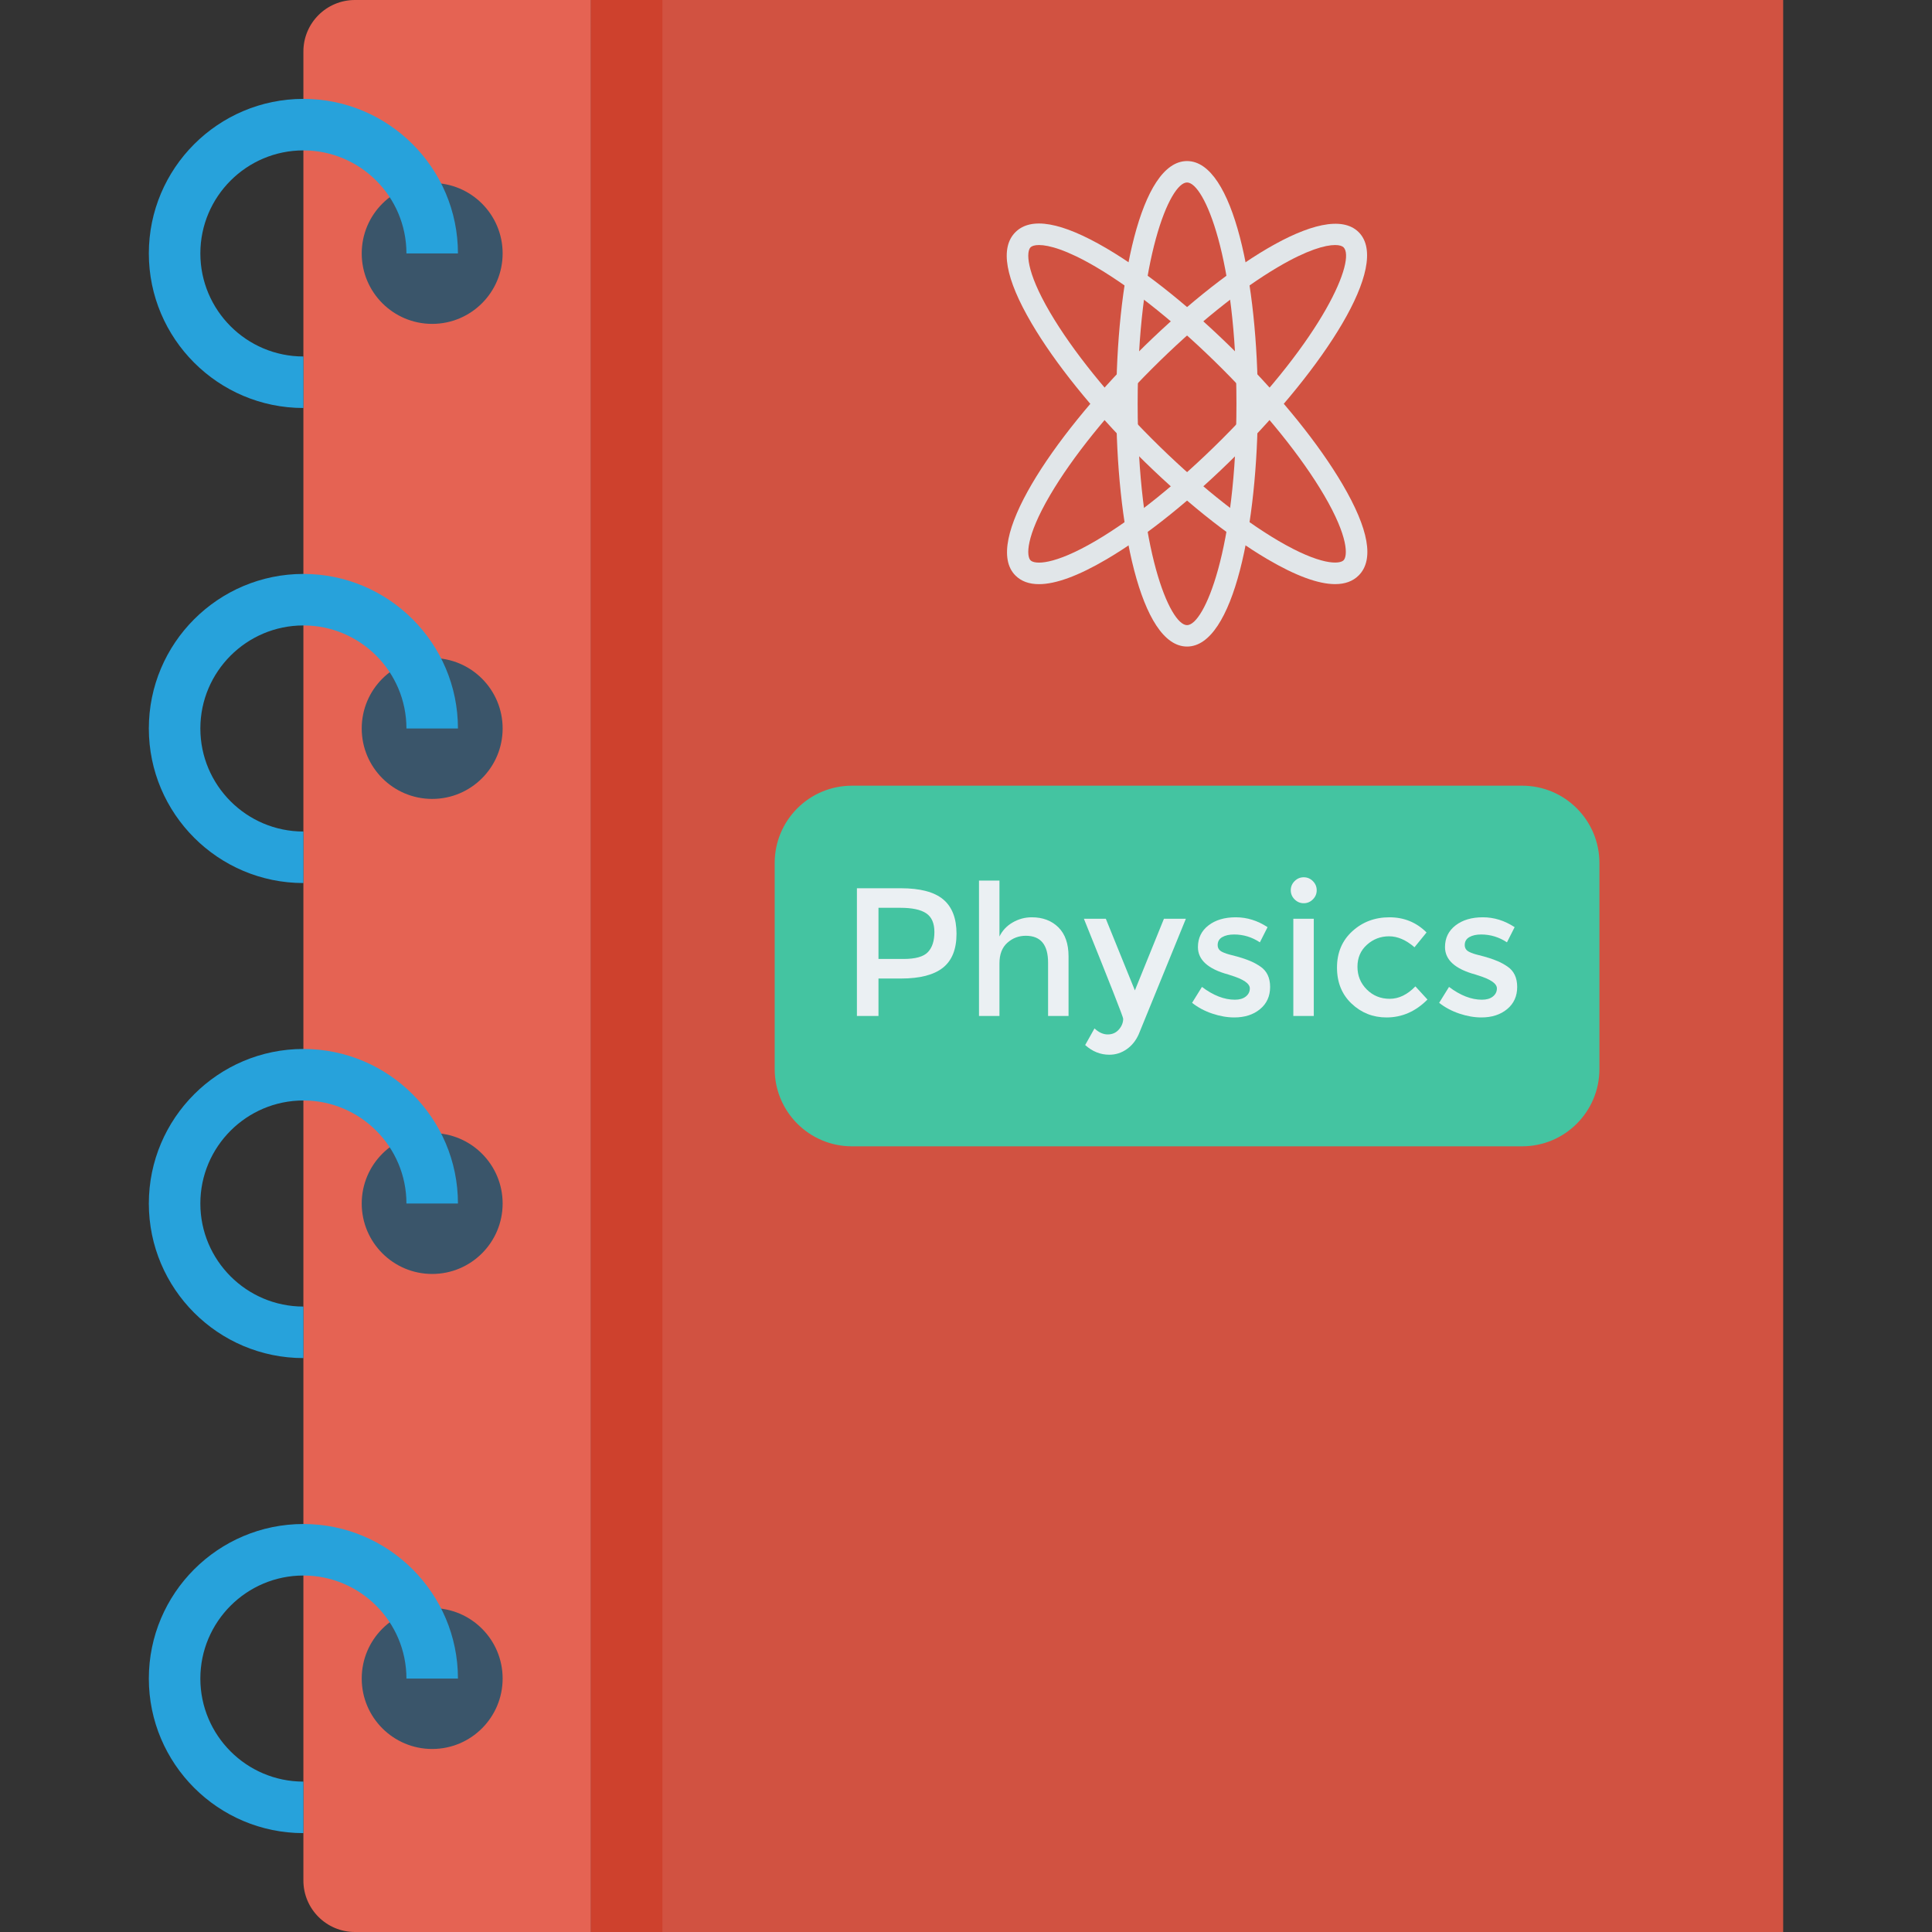 <?xml version="1.0" encoding="iso-8859-1"?>
<!-- Generator: Adobe Illustrator 19.0.0, SVG Export Plug-In . SVG Version: 6.00 Build 0)  -->
<svg version="1.1" id="Capa_1" xmlns="http://www.w3.org/2000/svg" xmlns:xlink="http://www.w3.org/1999/xlink" x="0px" y="0px"
	 viewBox="0 0 468.293 468.293" style="enable-background:new 0 0 468.293 468.293;" xml:space="preserve">
<rect x="0" y="0" width="468.293" height="468.293" fill="#333333" stroke="none"/>
<path style="fill:#E56353;" d="M143.247,468.293h-57.22c-6.897,0-12.488-5.591-12.488-12.488V12.488C73.538,5.591,79.129,0,86.026,0
	h57.22V468.293z"/>
<rect x="143.249" style="fill:#D15241;" width="288.968" height="468.293"/>
<rect x="143.249" style="fill:#CE412D;" width="17.314" height="468.293"/>
<circle style="fill:#3A556A;" cx="104.755" cy="61.428" r="17.077"/>
<path style="fill:#27A2DB;" d="M73.539,98.893c-20.659,0-37.463-16.805-37.463-37.463s16.805-37.463,37.463-37.463
	s37.463,16.805,37.463,37.463H98.515c0-13.774-11.204-24.976-24.976-24.976S48.564,47.655,48.564,61.43s11.204,24.976,24.976,24.976
	V98.893z"/>
<circle style="fill:#3A556A;" cx="104.755" cy="176.571" r="17.077"/>
<path style="fill:#27A2DB;" d="M73.539,214.038c-20.659,0-37.463-16.805-37.463-37.463s16.805-37.463,37.463-37.463
	s37.463,16.805,37.463,37.463H98.515c0-13.774-11.204-24.976-24.976-24.976S48.564,162.8,48.564,176.574
	s11.204,24.976,24.976,24.976V214.038z"/>
<circle style="fill:#3A556A;" cx="104.755" cy="291.715" r="17.077"/>
<path style="fill:#27A2DB;" d="M73.539,329.182c-20.659,0-37.463-16.805-37.463-37.463s16.805-37.463,37.463-37.463
	s37.463,16.805,37.463,37.463H98.515c0-13.774-11.204-24.976-24.976-24.976s-24.976,11.201-24.976,24.976
	c0,13.774,11.204,24.976,24.976,24.976V329.182z"/>
<circle style="fill:#3A556A;" cx="104.755" cy="406.853" r="17.077"/>
<path style="fill:#27A2DB;" d="M73.539,444.326c-20.659,0-37.463-16.805-37.463-37.463c0-20.659,16.805-37.463,37.463-37.463
	s37.463,16.805,37.463,37.463H98.515c0-13.774-11.204-24.976-24.976-24.976s-24.976,11.201-24.976,24.976
	c0,13.774,11.204,24.976,24.976,24.976V444.326z"/>
<path style="fill:#44C4A1;" d="M368.947,277.854H206.506c-10.345,0-18.732-8.386-18.732-18.732v-49.951
	c0-10.345,8.386-18.732,18.732-18.732h162.441c10.345,0,18.732,8.386,18.732,18.732v49.951
	C387.679,269.467,379.292,277.854,368.947,277.854z"/>
<g>
	<path style="fill:#E1E6E9;" d="M287.725,156.716c-11.268,0-17.162-29.601-17.162-58.838s5.894-58.838,17.162-58.838
		s17.165,29.601,17.165,58.838S298.994,156.716,287.725,156.716z M287.725,44.23c-4.178,0-11.973,18.427-11.973,53.648
		s7.794,53.648,11.973,53.648c4.178,0,11.975-18.427,11.975-53.648S291.904,44.23,287.725,44.23z"/>
	<path style="fill:#E1E6E9;" d="M323.621,141.583c-4.067,0-9.55-2.012-16.4-6.036c-9.649-5.666-20.897-14.722-31.671-25.496
		c-10.774-10.769-19.828-22.02-25.494-31.664c-6.393-10.891-7.716-18.325-3.933-22.111c3.783-3.776,11.218-2.463,22.108,3.933
		c9.649,5.666,20.897,14.722,31.669,25.496l0,0c10.774,10.769,19.828,22.015,25.496,31.664c6.393,10.891,7.716,18.325,3.933,22.111
		C327.926,140.884,326.021,141.583,323.621,141.583z M251.843,59.393c-1.077,0-1.738,0.243-2.05,0.552
		c-0.991,0.993-1.275,5.57,4.738,15.812c5.45,9.279,14.218,20.155,24.688,30.625c10.473,10.47,21.351,19.238,30.63,24.691
		c10.235,6.01,14.813,5.722,15.812,4.738c0.991-0.993,1.275-5.57-4.738-15.812c-5.45-9.279-14.22-20.155-24.691-30.625l0,0
		c-10.47-10.47-21.348-19.238-30.628-24.691C258.57,60.553,254.207,59.393,251.843,59.393z"/>
	<path style="fill:#E1E6E9;" d="M251.83,141.593c-2.397,0-4.303-0.699-5.706-2.103c-7.995-7.997,8.752-33.108,29.429-53.785
		c20.674-20.672,45.773-37.431,53.777-29.429c7.992,7.992-8.755,33.108-29.429,53.785l0,0
		c-10.774,10.774-22.022,19.83-31.672,25.496C261.383,139.581,255.9,141.593,251.83,141.593z M323.611,59.393
		c-2.364,0-6.728,1.161-13.762,5.291c-9.279,5.448-20.155,14.22-30.628,24.691c-10.47,10.47-19.24,21.351-24.691,30.63
		c-6.013,10.247-5.729,14.823-4.738,15.817c1.003,0.988,5.575,1.272,15.809-4.738c9.282-5.453,20.157-14.22,30.63-24.691
		c24.906-24.914,32.396-43.477,29.429-46.447C325.35,59.636,324.688,59.393,323.611,59.393z"/>
</g>
<g>
	<path style="fill:#EBF0F3;" d="M228.614,218c2.156,1.802,3.234,4.578,3.234,8.327c0,3.753-1.101,6.5-3.3,8.241
		c-2.201,1.741-5.575,2.614-10.123,2.614h-5.492v9.081h-5.227V215.3h10.631C223.032,215.3,226.458,216.201,228.614,218z
		 M224.915,230.779c1.047-1.107,1.572-2.729,1.572-4.87c0-2.141-0.665-3.655-1.994-4.542c-1.328-0.887-3.41-1.327-6.245-1.327
		h-5.315v12.401h6.069C221.894,232.441,223.866,231.89,224.915,230.779z"/>
	<path style="fill:#EBF0F3;" d="M242.256,233.505v12.758h-4.96V213.44h4.96v13.554c0.708-1.449,1.779-2.585,3.212-3.41
		c1.431-0.829,2.974-1.244,4.629-1.244c2.659,0,4.807,0.815,6.446,2.437c1.638,1.626,2.459,3.973,2.459,7.044v14.441h-4.962v-12.934
		c0-4.34-1.801-6.51-5.404-6.51c-1.712,0-3.205,0.566-4.474,1.705C242.891,229.658,242.256,231.32,242.256,233.505z"/>
	<path style="fill:#EBF0F3;" d="M268.879,255.653c-2.156,0-4.104-0.782-5.847-2.347l2.26-4.03c1.033,0.973,2.103,1.46,3.21,1.46
		c1.108,0,2.008-0.4,2.702-1.197c0.694-0.797,1.042-1.669,1.042-2.614c0-0.411-3.174-8.49-9.524-24.228h5.315l7.044,17.365
		l7.042-17.365h5.317l-11.429,27.996c-0.68,1.536-1.655,2.747-2.924,3.63C271.816,255.21,270.414,255.653,268.879,255.653z"/>
	<path style="fill:#EBF0F3;" d="M307.86,239.218c0,2.246-0.813,4.041-2.437,5.382c-1.624,1.345-3.706,2.015-6.245,2.015
		c-1.712,0-3.493-0.31-5.337-0.93c-1.846-0.62-3.479-1.489-4.895-2.614l2.392-3.854c2.747,2.069,5.404,3.1,7.974,3.1
		c1.121,0,2.008-0.256,2.657-0.775c0.651-0.515,0.975-1.172,0.975-1.968c0-1.182-1.566-2.246-4.695-3.19
		c-0.236-0.09-0.415-0.148-0.532-0.177c-4.903-1.33-7.354-3.544-7.354-6.647c0-2.185,0.849-3.933,2.549-5.249
		c1.698-1.312,3.904-1.972,6.622-1.972c2.716,0,5.285,0.8,7.707,2.394l-1.86,3.677c-1.921-1.269-4.003-1.903-6.247-1.903
		c-1.181,0-2.141,0.213-2.879,0.642c-0.739,0.429-1.107,1.071-1.107,1.925c0,0.768,0.382,1.33,1.152,1.683
		c0.532,0.267,1.276,0.519,2.237,0.753c0.959,0.238,1.808,0.472,2.547,0.71c0.737,0.234,1.455,0.501,2.149,0.797
		c0.694,0.296,1.438,0.707,2.237,1.24C307.063,235.322,307.86,236.976,307.86,239.218z"/>
	<path style="fill:#EBF0F3;" d="M313.795,218c-0.62-0.62-0.93-1.355-0.93-2.213s0.31-1.597,0.93-2.217
		c0.62-0.62,1.357-0.93,2.213-0.93s1.595,0.31,2.215,0.93c0.62,0.62,0.93,1.359,0.93,2.217s-0.31,1.593-0.93,2.213
		c-0.62,0.62-1.359,0.93-2.215,0.93S314.415,218.62,313.795,218z M318.446,246.262h-4.96v-23.565h4.96V246.262z"/>
	<path style="fill:#EBF0F3;" d="M336.077,246.616c-3.279,0-6.099-1.114-8.461-3.342c-2.363-2.231-3.545-5.148-3.545-8.749
		c0-3.605,1.233-6.536,3.7-8.792c2.464-2.26,5.47-3.392,9.014-3.392s6.541,1.229,8.992,3.677l-2.924,3.59
		c-2.039-1.774-4.092-2.66-6.157-2.66c-2.067,0-3.863,0.689-5.382,2.062c-1.521,1.373-2.282,3.143-2.282,5.314
		s0.753,4.009,2.258,5.515c1.507,1.507,3.36,2.26,5.561,2.26c2.199,0,4.274-1.002,6.224-3.014l2.924,3.19
		C343.134,245.17,339.826,246.616,336.077,246.616z"/>
	<path style="fill:#EBF0F3;" d="M367.748,239.218c0,2.246-0.813,4.041-2.437,5.382c-1.624,1.345-3.706,2.015-6.245,2.015
		c-1.712,0-3.493-0.31-5.337-0.93c-1.846-0.62-3.479-1.489-4.895-2.614l2.392-3.854c2.747,2.069,5.404,3.1,7.974,3.1
		c1.121,0,2.008-0.256,2.657-0.775c0.651-0.515,0.975-1.172,0.975-1.968c0-1.182-1.566-2.246-4.695-3.19
		c-0.236-0.09-0.415-0.148-0.532-0.177c-4.903-1.33-7.354-3.544-7.354-6.647c0-2.185,0.849-3.933,2.549-5.249
		c1.698-1.312,3.904-1.972,6.622-1.972c2.716,0,5.285,0.8,7.707,2.394l-1.86,3.677c-1.921-1.269-4.003-1.903-6.247-1.903
		c-1.181,0-2.141,0.213-2.879,0.642c-0.739,0.429-1.107,1.071-1.107,1.925c0,0.768,0.382,1.33,1.152,1.683
		c0.532,0.267,1.276,0.519,2.237,0.753c0.959,0.238,1.808,0.472,2.547,0.71c0.737,0.234,1.455,0.501,2.149,0.797
		c0.694,0.296,1.438,0.707,2.237,1.24C366.951,235.322,367.748,236.976,367.748,239.218z"/>
</g>
<g>
</g>
<g>
</g>
<g>
</g>
<g>
</g>
<g>
</g>
<g>
</g>
<g>
</g>
<g>
</g>
<g>
</g>
<g>
</g>
<g>
</g>
<g>
</g>
<g>
</g>
<g>
</g>
<g>
</g>
</svg>
